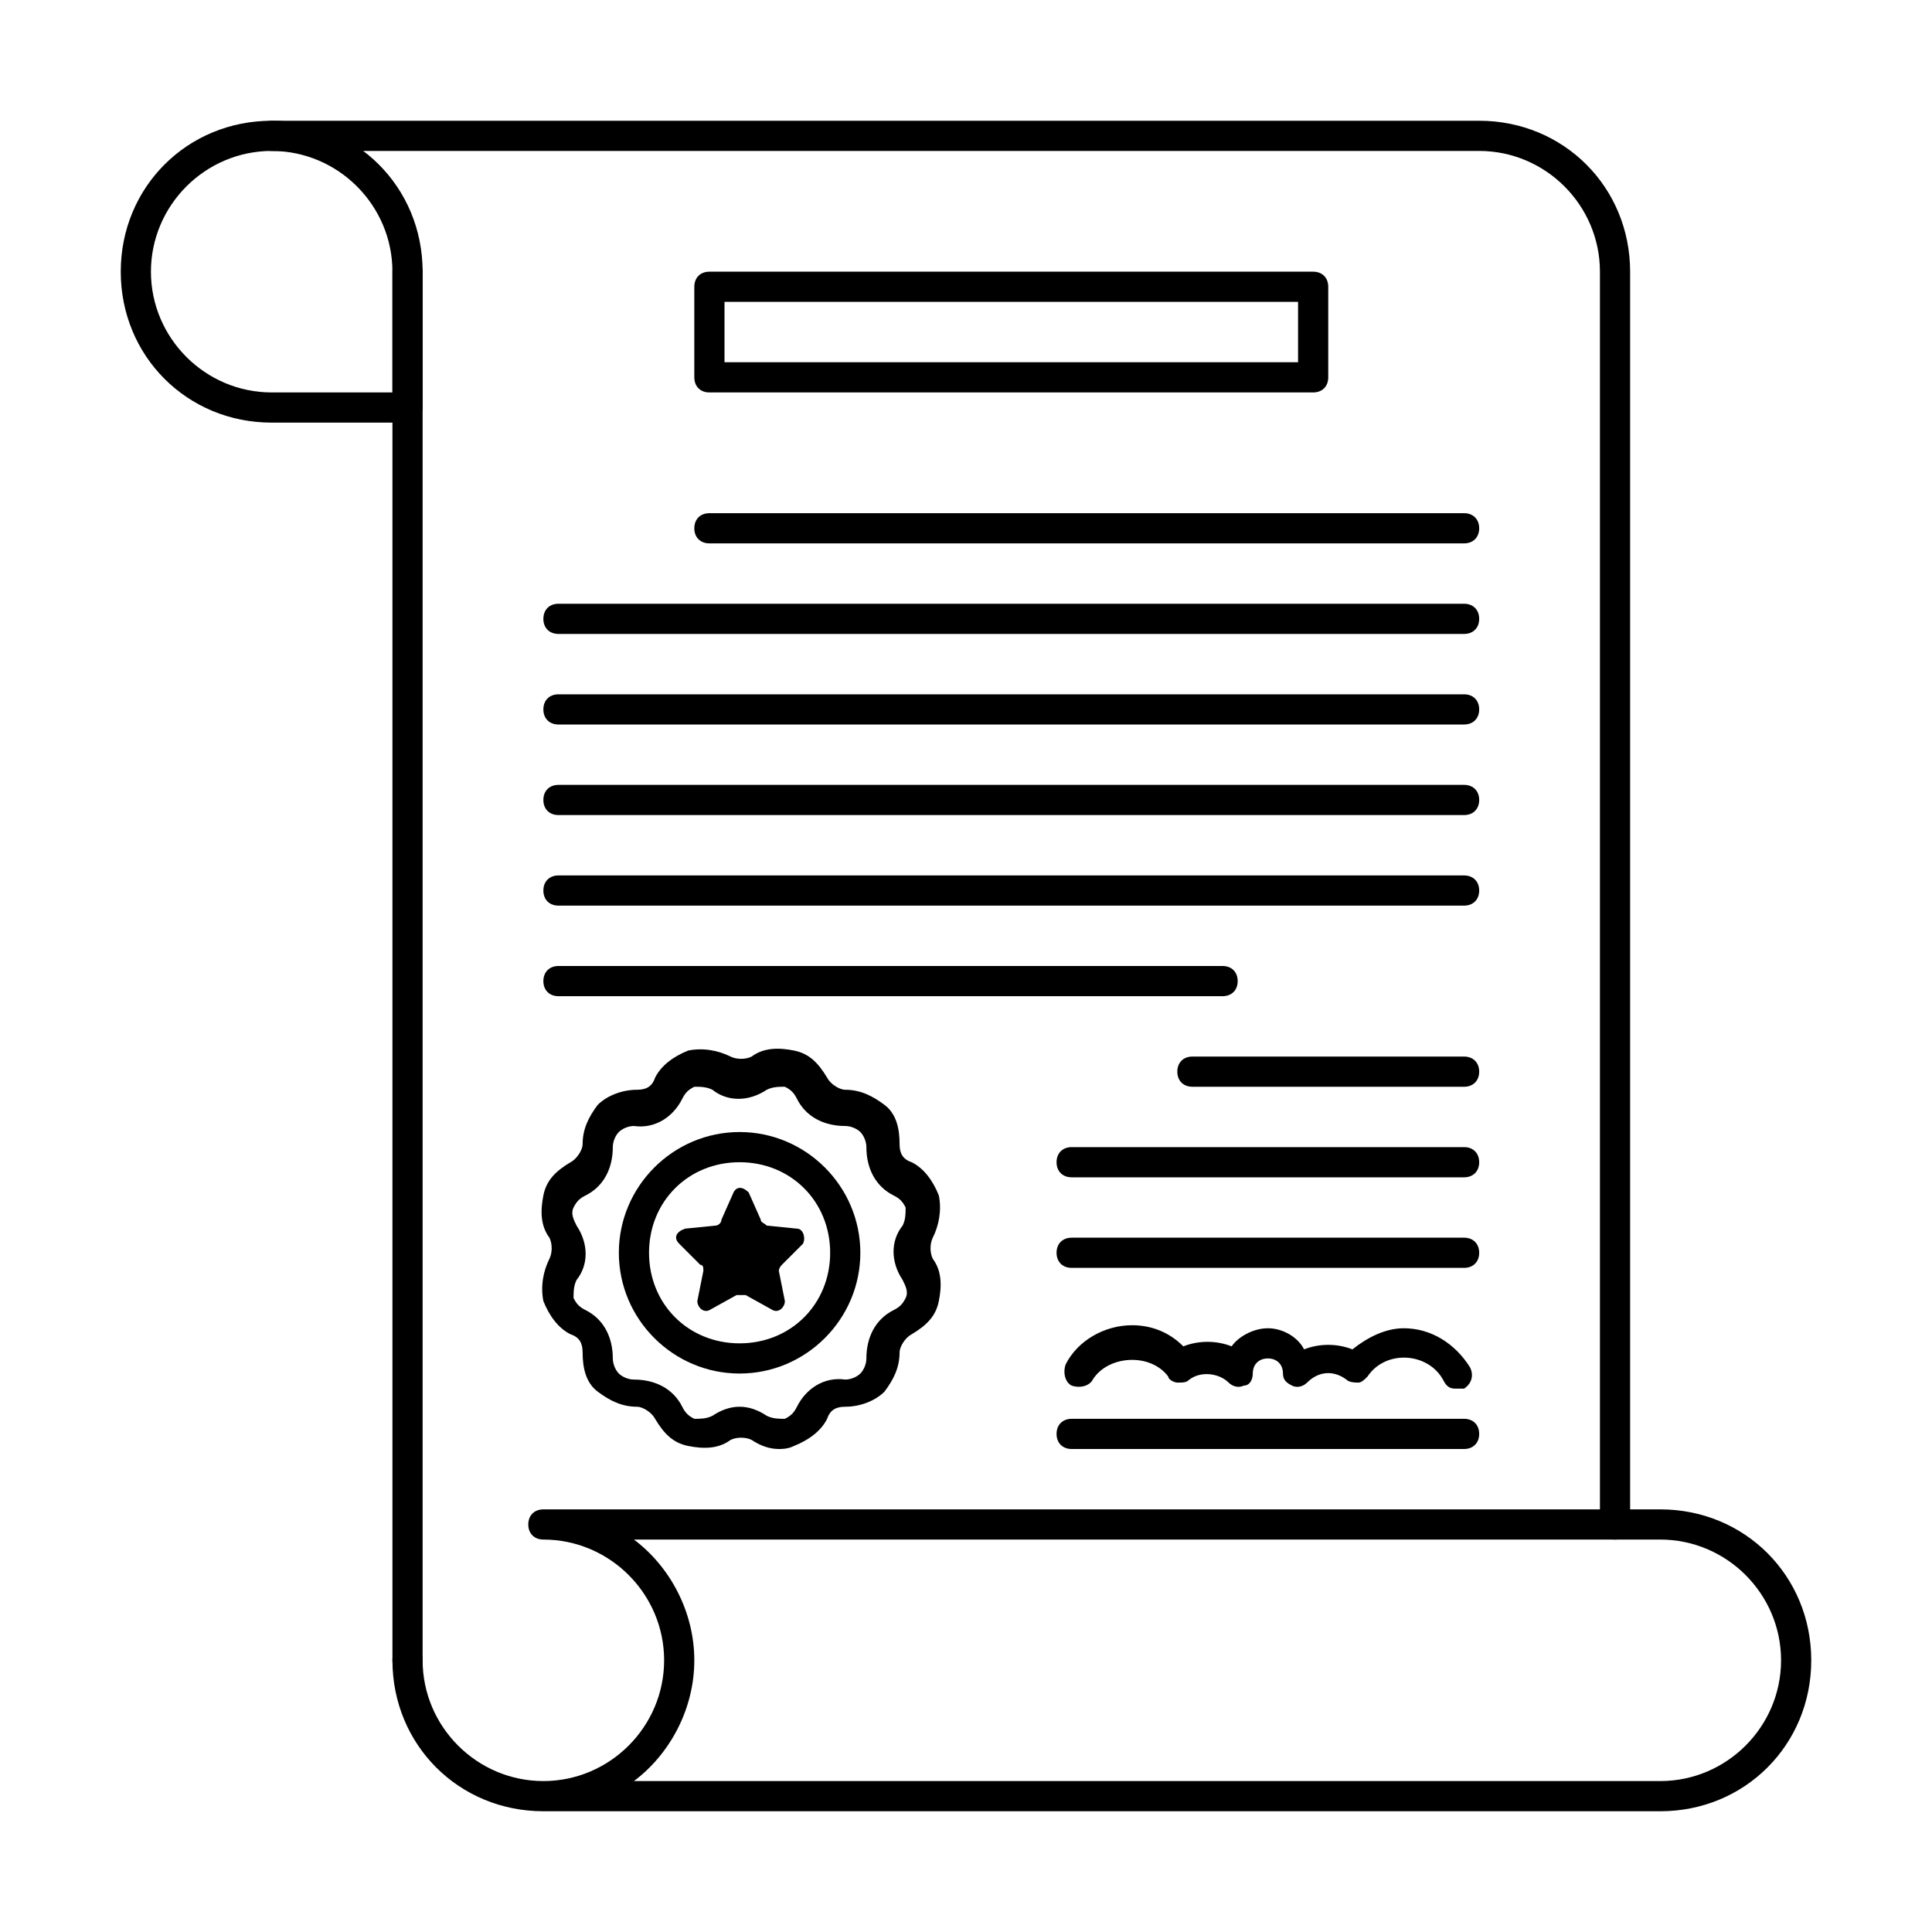 <svg xmlns="http://www.w3.org/2000/svg" viewBox="0 0 64 64"><path d="M24.5 45.5c-2.2 0-4-1.8-4-4s1.8-4 4-4 4 1.8 4 4-1.8 4-4 4zm0-7c-1.7 0-3 1.3-3 3s1.3 3 3 3 3-1.3 3-3-1.3-3-3-3z"/><path d="M24.8 39.5l.4.9c0 .1.1.1.2.2l1 .1c.2 0 .3.3.2.5l-.7.7c-.1.1-.1.2-.1.2l.2 1c0 .2-.2.4-.4.3l-.9-.5h-.3l-.9.5c-.2.1-.4-.1-.4-.3l.2-1c0-.1 0-.2-.1-.2l-.7-.7c-.2-.2-.1-.4.2-.5l1-.1c.1 0 .2-.1.2-.2l.4-.9c.1-.2.3-.2.5 0zM48.5 18h-25c-.3 0-.5-.2-.5-.5s.2-.5.5-.5h25c.3 0 .5.2.5.5s-.2.5-.5.5zM48.5 21h-30c-.3 0-.5-.2-.5-.5s.2-.5.5-.5h30c.3 0 .5.2.5.5s-.2.5-.5.5zM48.5 24h-30c-.3 0-.5-.2-.5-.5s.2-.5.5-.5h30c.3 0 .5.2.5.5s-.2.5-.5.5zM48.5 27h-30c-.3 0-.5-.2-.5-.5s.2-.5.5-.5h30c.3 0 .5.2.5.5s-.2.5-.5.5zM48.5 30h-30c-.3 0-.5-.2-.5-.5s.2-.5.5-.5h30c.3 0 .5.2.5.5s-.2.5-.5.5zM40.5 33h-22c-.3 0-.5-.2-.5-.5s.2-.5.5-.5h22c.3 0 .5.2.5.5s-.2.5-.5.5zM48.5 36h-9c-.3 0-.5-.2-.5-.5s.2-.5.5-.5h9c.3 0 .5.2.5.5s-.2.5-.5.5zM48.5 39h-13c-.3 0-.5-.2-.5-.5s.2-.5.5-.5h13c.3 0 .5.2.5.5s-.2.5-.5.5zM48.5 42h-13c-.3 0-.5-.2-.5-.5s.2-.5.5-.5h13c.3 0 .5.2.5.5s-.2.5-.5.5zM48.5 48h-13c-.3 0-.5-.2-.5-.5s.2-.5.5-.5h13c.3 0 .5.2.5.5s-.2.5-.5.5zM43.5 13h-20c-.3 0-.5-.2-.5-.5v-3c0-.3.2-.5.5-.5h20c.3 0 .5.2.5.5v3c0 .3-.2.5-.5.5zM24 12h19v-2H24v2z"/><path d="M53.5 51c-.3 0-.5-.2-.5-.5V9c0-2.2-1.8-4-4-4H9c-.3 0-.5-.2-.5-.5S8.7 4 9 4h40c2.8 0 5 2.2 5 5v41.5c0 .3-.2.5-.5.5z"/><path d="M13.5 55.5c-.3 0-.5-.2-.5-.5V9c0-.3.2-.5.5-.5s.5.2.5.5v46c0 .3-.2.5-.5.5z"/><path d="M55 60H18c-2.8 0-5-2.2-5-5 0-.3.2-.5.5-.5s.5.2.5.5c0 2.2 1.8 4 4 4s4-1.8 4-4-1.8-4-4-4c-.3 0-.5-.2-.5-.5s.2-.5.5-.5h37c2.8 0 5 2.2 5 5s-2.2 5-5 5zm-34-1h34c2.2 0 4-1.8 4-4s-1.8-4-4-4H21c1.2.9 2 2.4 2 4s-.8 3.1-2 4zM13.5 14H9c-2.8 0-5-2.2-5-5s2.2-5 5-5 5 2.2 5 5v4.5c0 .3-.2.5-.5.5zM9 5C6.8 5 5 6.8 5 9s1.8 4 4 4h4V9c0-2.2-1.8-4-4-4zM25.8 48c-.3 0-.6-.1-.9-.3-.2-.1-.5-.1-.7 0-.4.3-.9.3-1.4.2-.5-.1-.8-.4-1.1-.9-.1-.2-.4-.4-.6-.4-.5 0-.9-.2-1.3-.5s-.5-.8-.5-1.3c0-.3-.1-.5-.4-.6-.4-.2-.7-.6-.9-1.1-.1-.5 0-1 .2-1.4.1-.2.1-.5 0-.7-.3-.4-.3-.9-.2-1.4.1-.5.4-.8.9-1.1.2-.1.4-.4.4-.6 0-.5.2-.9.5-1.3.3-.3.8-.5 1.3-.5.3 0 .5-.1.6-.4.2-.4.6-.7 1.1-.9.5-.1 1 0 1.4.2.2.1.5.1.7 0 .4-.3.9-.3 1.4-.2.5.1.8.4 1.1.9.1.2.4.4.6.4.5 0 .9.2 1.3.5s.5.8.5 1.3c0 .3.1.5.4.6.4.2.7.6.9 1.1.1.5 0 1-.2 1.4-.1.2-.1.5 0 .7.3.4.3.9.2 1.4-.1.5-.4.8-.9 1.1-.2.1-.4.4-.4.6 0 .5-.2.9-.5 1.3-.3.3-.8.5-1.3.5-.3 0-.5.1-.6.4-.2.4-.6.7-1.1.9-.2.1-.4.1-.5.1zm-1.3-1.4c.3 0 .6.1.9.3.2.1.4.1.6.1.2-.1.3-.2.4-.4.3-.6.9-1 1.6-.9.2 0 .4-.1.5-.2s.2-.3.2-.5c0-.7.3-1.3.9-1.6.2-.1.3-.2.4-.4.1-.2 0-.4-.1-.6-.4-.6-.4-1.3 0-1.8.1-.2.1-.4.1-.6-.1-.2-.2-.3-.4-.4-.6-.3-.9-.9-.9-1.6 0-.2-.1-.4-.2-.5s-.3-.2-.5-.2c-.7 0-1.3-.3-1.6-.9-.1-.2-.2-.3-.4-.4-.2 0-.4 0-.6.1-.6.4-1.3.4-1.8 0-.2-.1-.4-.1-.6-.1-.2.1-.3.2-.4.4-.3.6-.9 1-1.6.9-.2 0-.4.1-.5.2s-.2.3-.2.5c0 .7-.3 1.3-.9 1.6-.2.1-.3.2-.4.4-.1.2 0 .4.1.6.4.6.4 1.3 0 1.8-.1.2-.1.4-.1.6.1.2.2.3.4.4.6.3.9.9.9 1.6 0 .2.1.4.2.5.1.1.3.2.5.2.7 0 1.3.3 1.6.9.1.2.2.3.4.4.2 0 .4 0 .6-.1.3-.2.6-.3.9-.3zM48.2 46c-.2 0-.3-.1-.4-.3-.5-.9-1.9-1-2.5-.1-.1.1-.2.2-.3.2-.1 0-.3 0-.4-.1-.4-.3-.9-.3-1.3.1-.1.1-.3.2-.5.1s-.3-.2-.3-.4c0-.3-.2-.5-.5-.5s-.5.2-.5.5c0 .2-.1.4-.3.4-.2.1-.4 0-.5-.1-.3-.3-.9-.4-1.3-.1-.1.1-.2.1-.4.1-.1 0-.3-.1-.3-.2-.6-.8-2-.7-2.5.1-.1.2-.4.3-.7.2-.2-.1-.3-.4-.2-.7.4-.8 1.3-1.3 2.2-1.3.6 0 1.2.2 1.7.7.5-.2 1.1-.2 1.6 0 .2-.3.7-.6 1.2-.6s1 .3 1.2.7c.5-.2 1.1-.2 1.6 0 .5-.4 1.1-.7 1.7-.7.9 0 1.7.5 2.2 1.3.1.2.1.5-.2.7h-.3z"/></svg>